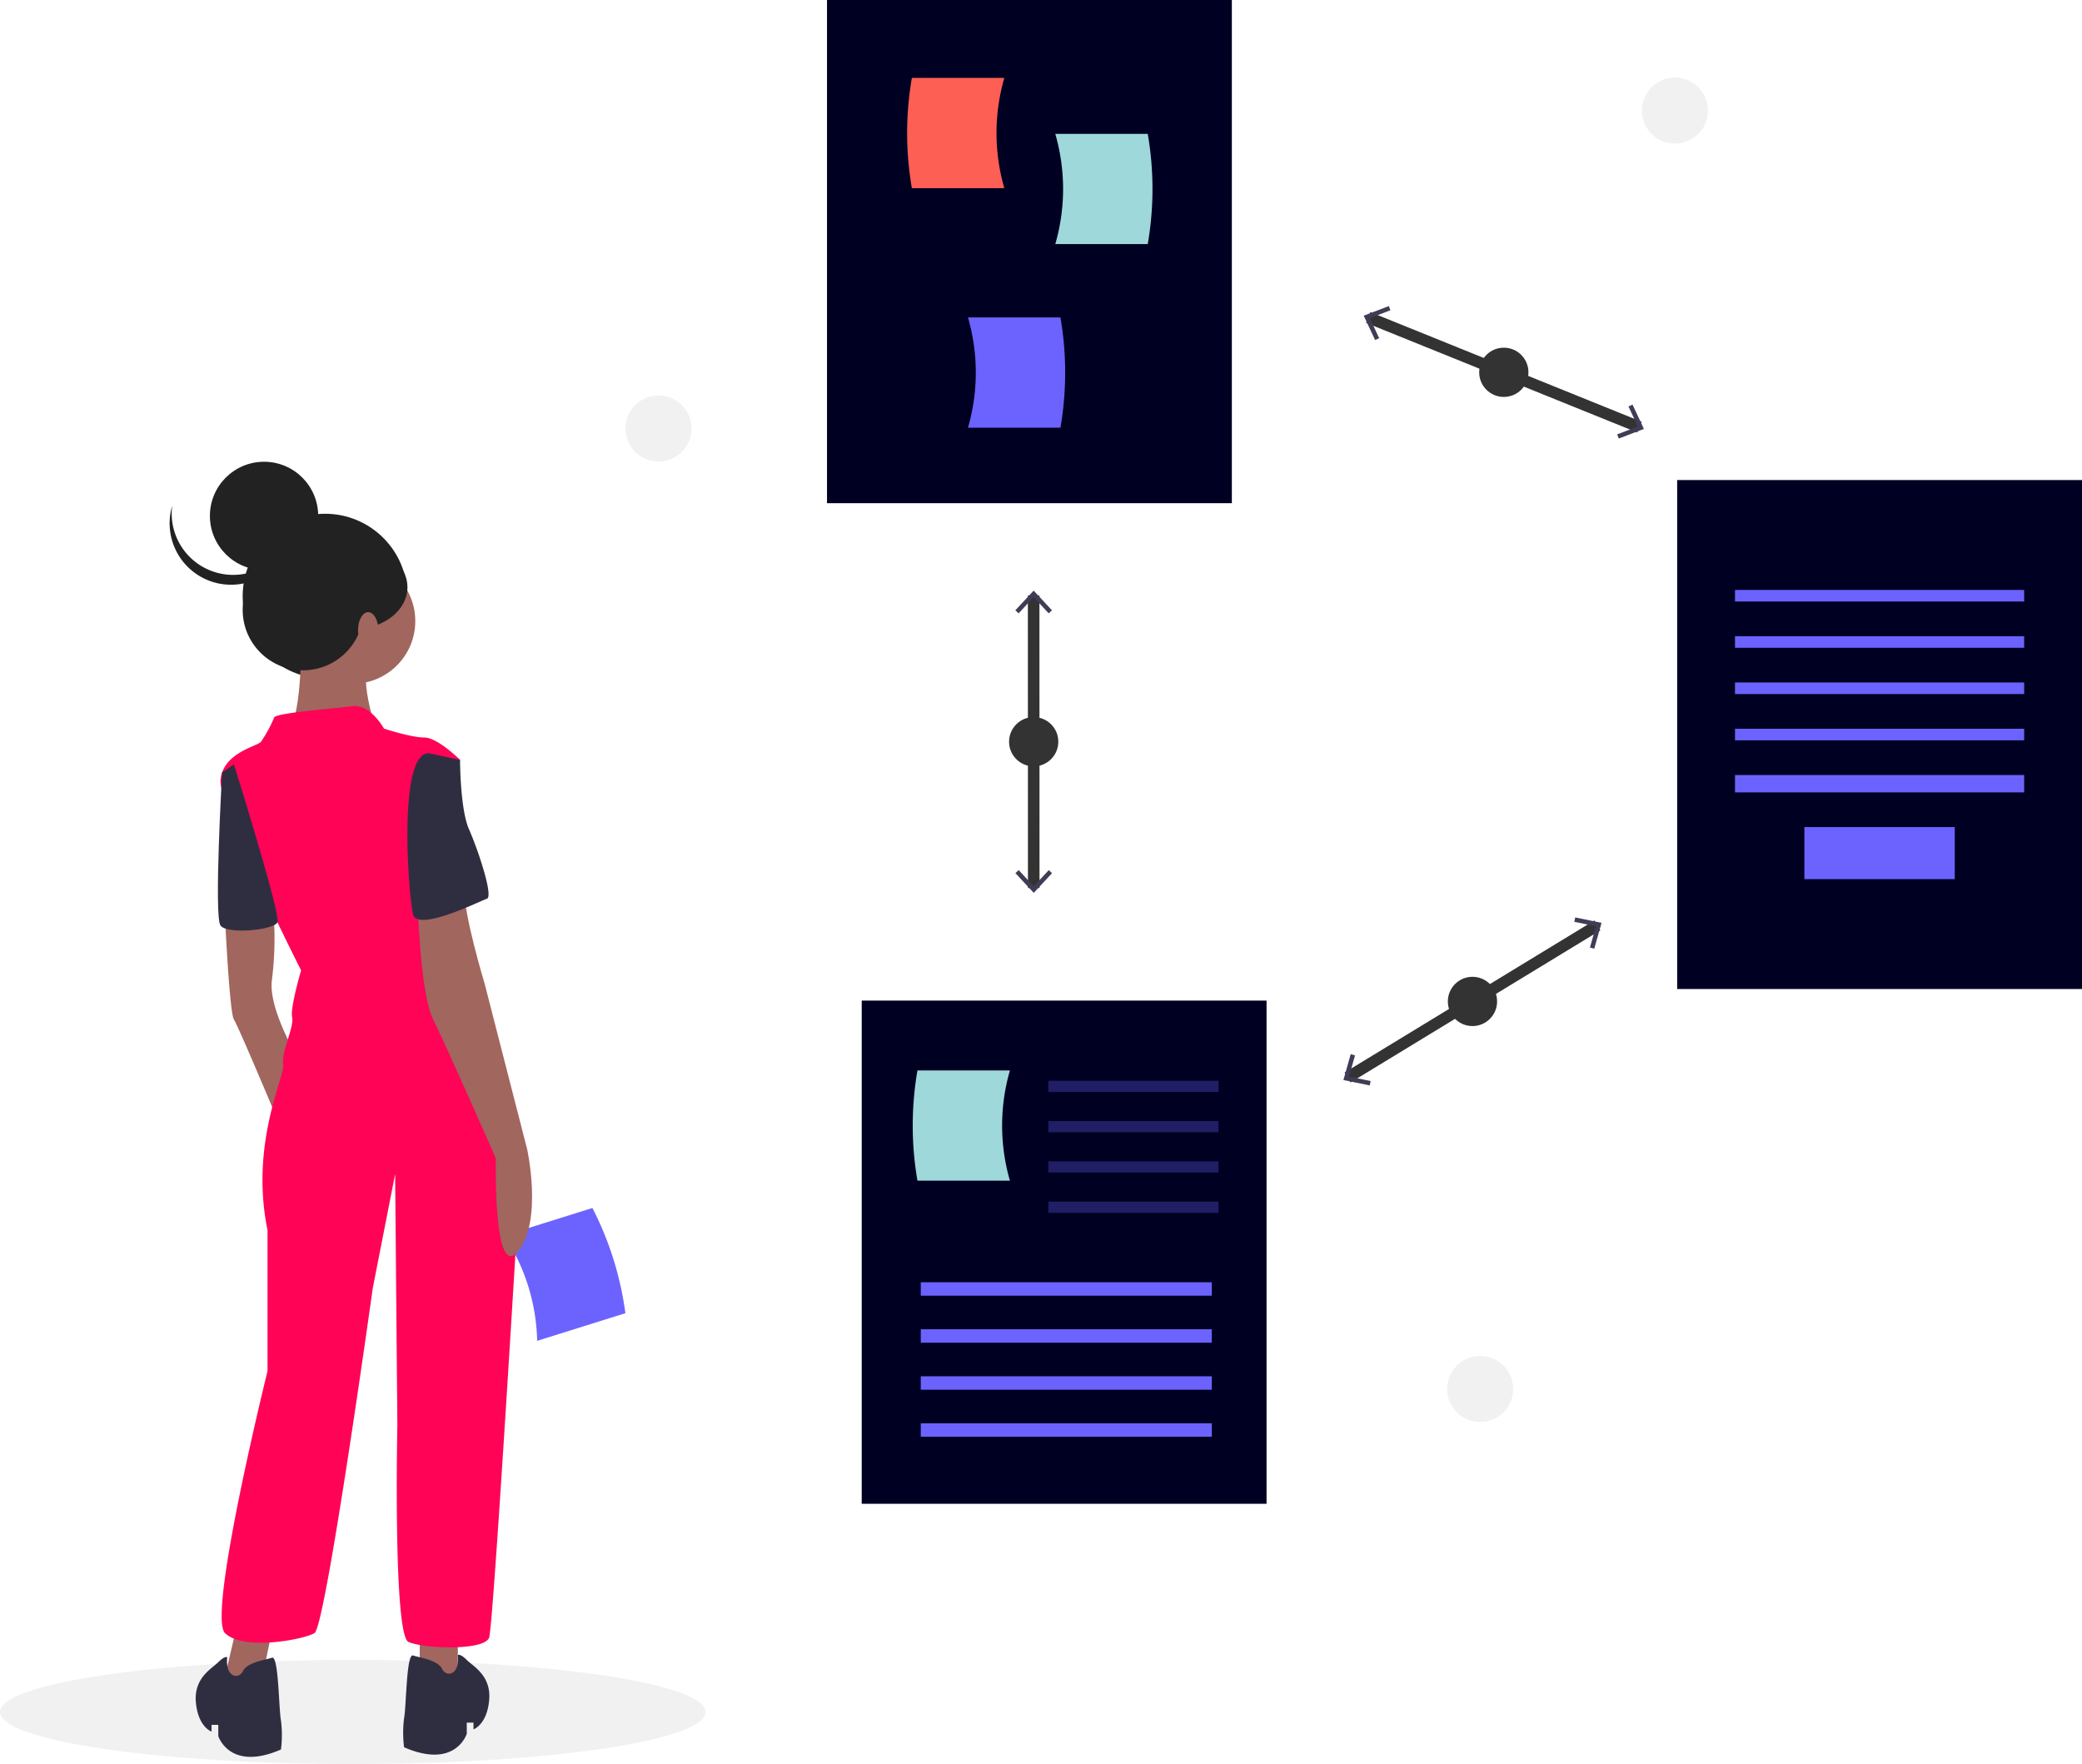 <svg xmlns="http://www.w3.org/2000/svg" viewBox="0 0 360 305"><style>.a{fill:#f1f1f1}.b,.o{fill:#6c63ff}.c{fill:#222}.d{fill:#a1665e}.f{fill:#2f2e41}.g{fill:none;stroke:#333;stroke-miterlimit:10;stroke-width:2px}.h{fill:#3f3d56}.i{fill:#333}.m{fill:#000122}.o{isolation:isolate;opacity:.3}</style><g transform="translate(0 -.032)"><circle class="a" cx="5.712" cy="5.712" r="5.712" transform="translate(283.901 13.441)"/><circle class="a" cx="5.712" cy="5.712" r="5.712" transform="translate(250.223 234.473)"/><circle class="a" cx="5.712" cy="5.712" r="5.712" transform="translate(108.159 68.408)"/><ellipse class="a" cx="61" cy="9" rx="61" ry="9" transform="translate(0 287.032)"/><path class="b" d="M92.879 231.862l15.257-4.78a55.915 55.915 0 00-5.7-18.191l-15.257 4.779a34.3 34.3 0 015.7 18.192z"/><circle class="c" cx="14.245" cy="14.245" r="14.245" transform="translate(41.961 88.859)"/><path class="d" d="M40.839 281.613l-2.71 11.613h6.581l2.71-13.161zM72.581 281.613v10.839l6.581.774v-11.613zM38.903 158.516s.774 16.645 1.548 17.806 7.742 17.805 7.742 17.805l3.484-10.839s-5.419-8.9-4.645-13.935a57.842 57.842 0 00.286-11.225z"/><circle class="d" cx="10.839" cy="10.839" r="10.839" transform="translate(50.129 96.581)"/><path class="d" d="M52.065 108.581s.387 15.484-2.323 17.806 15.484.387 15.484.387-3.871-10.839-.774-13.161-12.387-5.032-12.387-5.032z"/><path d="M66.387 126s-2.323-4.258-5.419-3.871-13.161 1.161-13.548 1.935a23.12 23.12 0 01-2.323 4.258c-.774.774-6.581 1.935-6.968 6.581s13.935 32.9 13.935 32.9-1.935 6.581-1.548 8.129-1.935 6.194-1.548 8.129-5.806 13.548-2.71 28.645v24.387s-10.452 42.194-7.355 45.29 13.548 1.161 15.484 0 10.065-59.613 10.065-59.613l3.871-19.742.387 43.355s-.774 36.387 1.935 37.548 13.161 1.548 13.935-.774c.6-1.812 3.562-50.009 4.835-71.135a78.94 78.94 0 00-1.7-21.746c-1.611-7.308-3.95-15.893-6.615-19.377-5.032-6.581-8.129-27.484-8.129-27.484l6.581-12s-3.871-3.871-6.194-3.871S66.387 126 66.387 126z" fill="#ff0356"/><path class="f" d="M40.452 132.194l-2.042 1.389s-1.442 24.933-.281 26.482 9.235.793 9.843-.571-7.52-27.3-7.52-27.3z"/><path class="d" d="M72.194 155.42s.387 16.258 2.71 20.9 10.839 24 10.839 24-.494 21.3 3.817 16.071 1.6-17.619 1.6-17.619l-7.355-28.645s-3.871-12.774-3.484-16.645-8.127 1.938-8.127 1.938z"/><path class="f" d="M79.161 286.18s.387-.309 1.548.852 4.258 2.71 3.871 6.968-2.71 5.032-2.71 5.032v-1.161h-1.161v1.936S78.774 306 69.87 302.13a20.077 20.077 0 010-5.032c.387-1.935.387-11.226 1.548-10.839s4.258.774 5.032 2.323 3.098 1.004 2.711-2.402zM39.291 286.567s-.387-.309-1.548.852-4.258 2.71-3.871 6.968 2.71 5.032 2.71 5.032v-1.161h1.161v1.936s1.935 6.193 10.839 2.323a20.078 20.078 0 000-5.032c-.387-1.935-.387-11.226-1.548-10.839s-4.258.774-5.032 2.323-3.098 1.004-2.711-2.402zM74.129 130.258l5.419 1.161s0 8.516 1.548 12 4.258 11.613 3.1 12-12 5.806-12.774 2.71-2.713-27.871 2.707-27.871z"/><circle class="c" cx="9.363" cy="9.363" r="9.363" transform="translate(36.294 79.868)"/><path class="c" d="M34.087 97.415a10.62 10.62 0 0016.4-5.576 10.62 10.62 0 11-20.716-4.355 10.615 10.615 0 004.316 9.931z"/><circle class="c" cx="10.446" cy="10.446" r="10.446" transform="translate(41.961 95.032)"/><ellipse class="c" cx="9.259" cy="7.241" rx="9.259" ry="7.241" transform="translate(51.933 94.32)"/><ellipse class="d" cx="1.757" cy="3.109" rx="1.757" ry="3.109" transform="translate(61.905 105.872)"/><path class="g" d="M236.58 54.926l46.893 18.954"/><path class="h" d="M237.772 58.823l.7-.328-1.619-3.457 3.567-1.362-.277-.723-4.344 1.659zM279.908 75.854l-.277-.723 3.566-1.361-1.618-3.458.7-.328 1.972 4.207z"/><circle class="i" cx="4.258" cy="4.258" r="4.258" transform="translate(255.768 60.145)"/><path class="g" d="M233.007 186.329l43.201-26.303"/><path class="h" d="M236.845 187.7l.156-.759-3.74-.765 1.037-3.674-.746-.21-1.262 4.475zM275.663 164.064l-.746-.21 1.037-3.674-3.74-.766.156-.759 4.555.934z"/><circle class="i" cx="4.258" cy="4.258" r="4.258" transform="translate(250.349 168.92)"/><path class="g" d="M178.729 102.985l.015 50.579"/><path class="h" d="M175.563 105.551l.567.528 2.6-2.8 2.6 2.8.567-.528-3.167-3.4zM175.577 151l.567-.528 2.6 2.8 2.6-2.8.567.528-3.165 3.406z"/><circle class="i" cx="4.258" cy="4.258" r="4.258" transform="translate(174.478 124.016)"/><path fill="#002" d="M143 .032h70v87h-70z"/><path d="M173.659 32.568h-15.988a55.933 55.933 0 010-19.063h15.988a34.3 34.3 0 000 19.063z" fill="#fe5f55"/><path d="M182.469 42.237h15.989a55.933 55.933 0 000-19.063h-15.989a34.3 34.3 0 010 19.063z" fill="#9ed8db"/><path class="b" d="M167.373 73.979h15.989a55.931 55.931 0 000-19.063h-15.989a34.3 34.3 0 010 19.063z"/><path class="m" d="M290 83.032h70v88h-70z"/><path class="b" d="M300 102.032h50v2h-50zM300 110.032h50v2h-50zM300 118.032h50v2h-50zM300 126.032h50v2h-50zM300 134.032h50v3h-50zM312 143.032h26v9h-26z"/><path class="m" d="M149 173.032h70v87h-70z"/><path class="b" d="M159.212 221.731h50.323v2.323h-50.323zM159.212 229.86h50.323v2.323h-50.323zM159.212 237.989h50.323v2.323h-50.323zM159.212 246.118h50.323v2.323h-50.323z"/><path d="M174.627 204.17h-15.988a55.935 55.935 0 010-19.063h15.988a34.3 34.3 0 000 19.063z" style="isolation:isolate" fill="#9ed8db"/><path class="o" d="M181.276 186.893h29.419v1.935h-29.419zM181.276 193.86h29.419v1.935h-29.419zM181.276 200.828h29.419v1.935h-29.419zM181.276 207.796h29.419v1.935h-29.419z"/></g></svg>